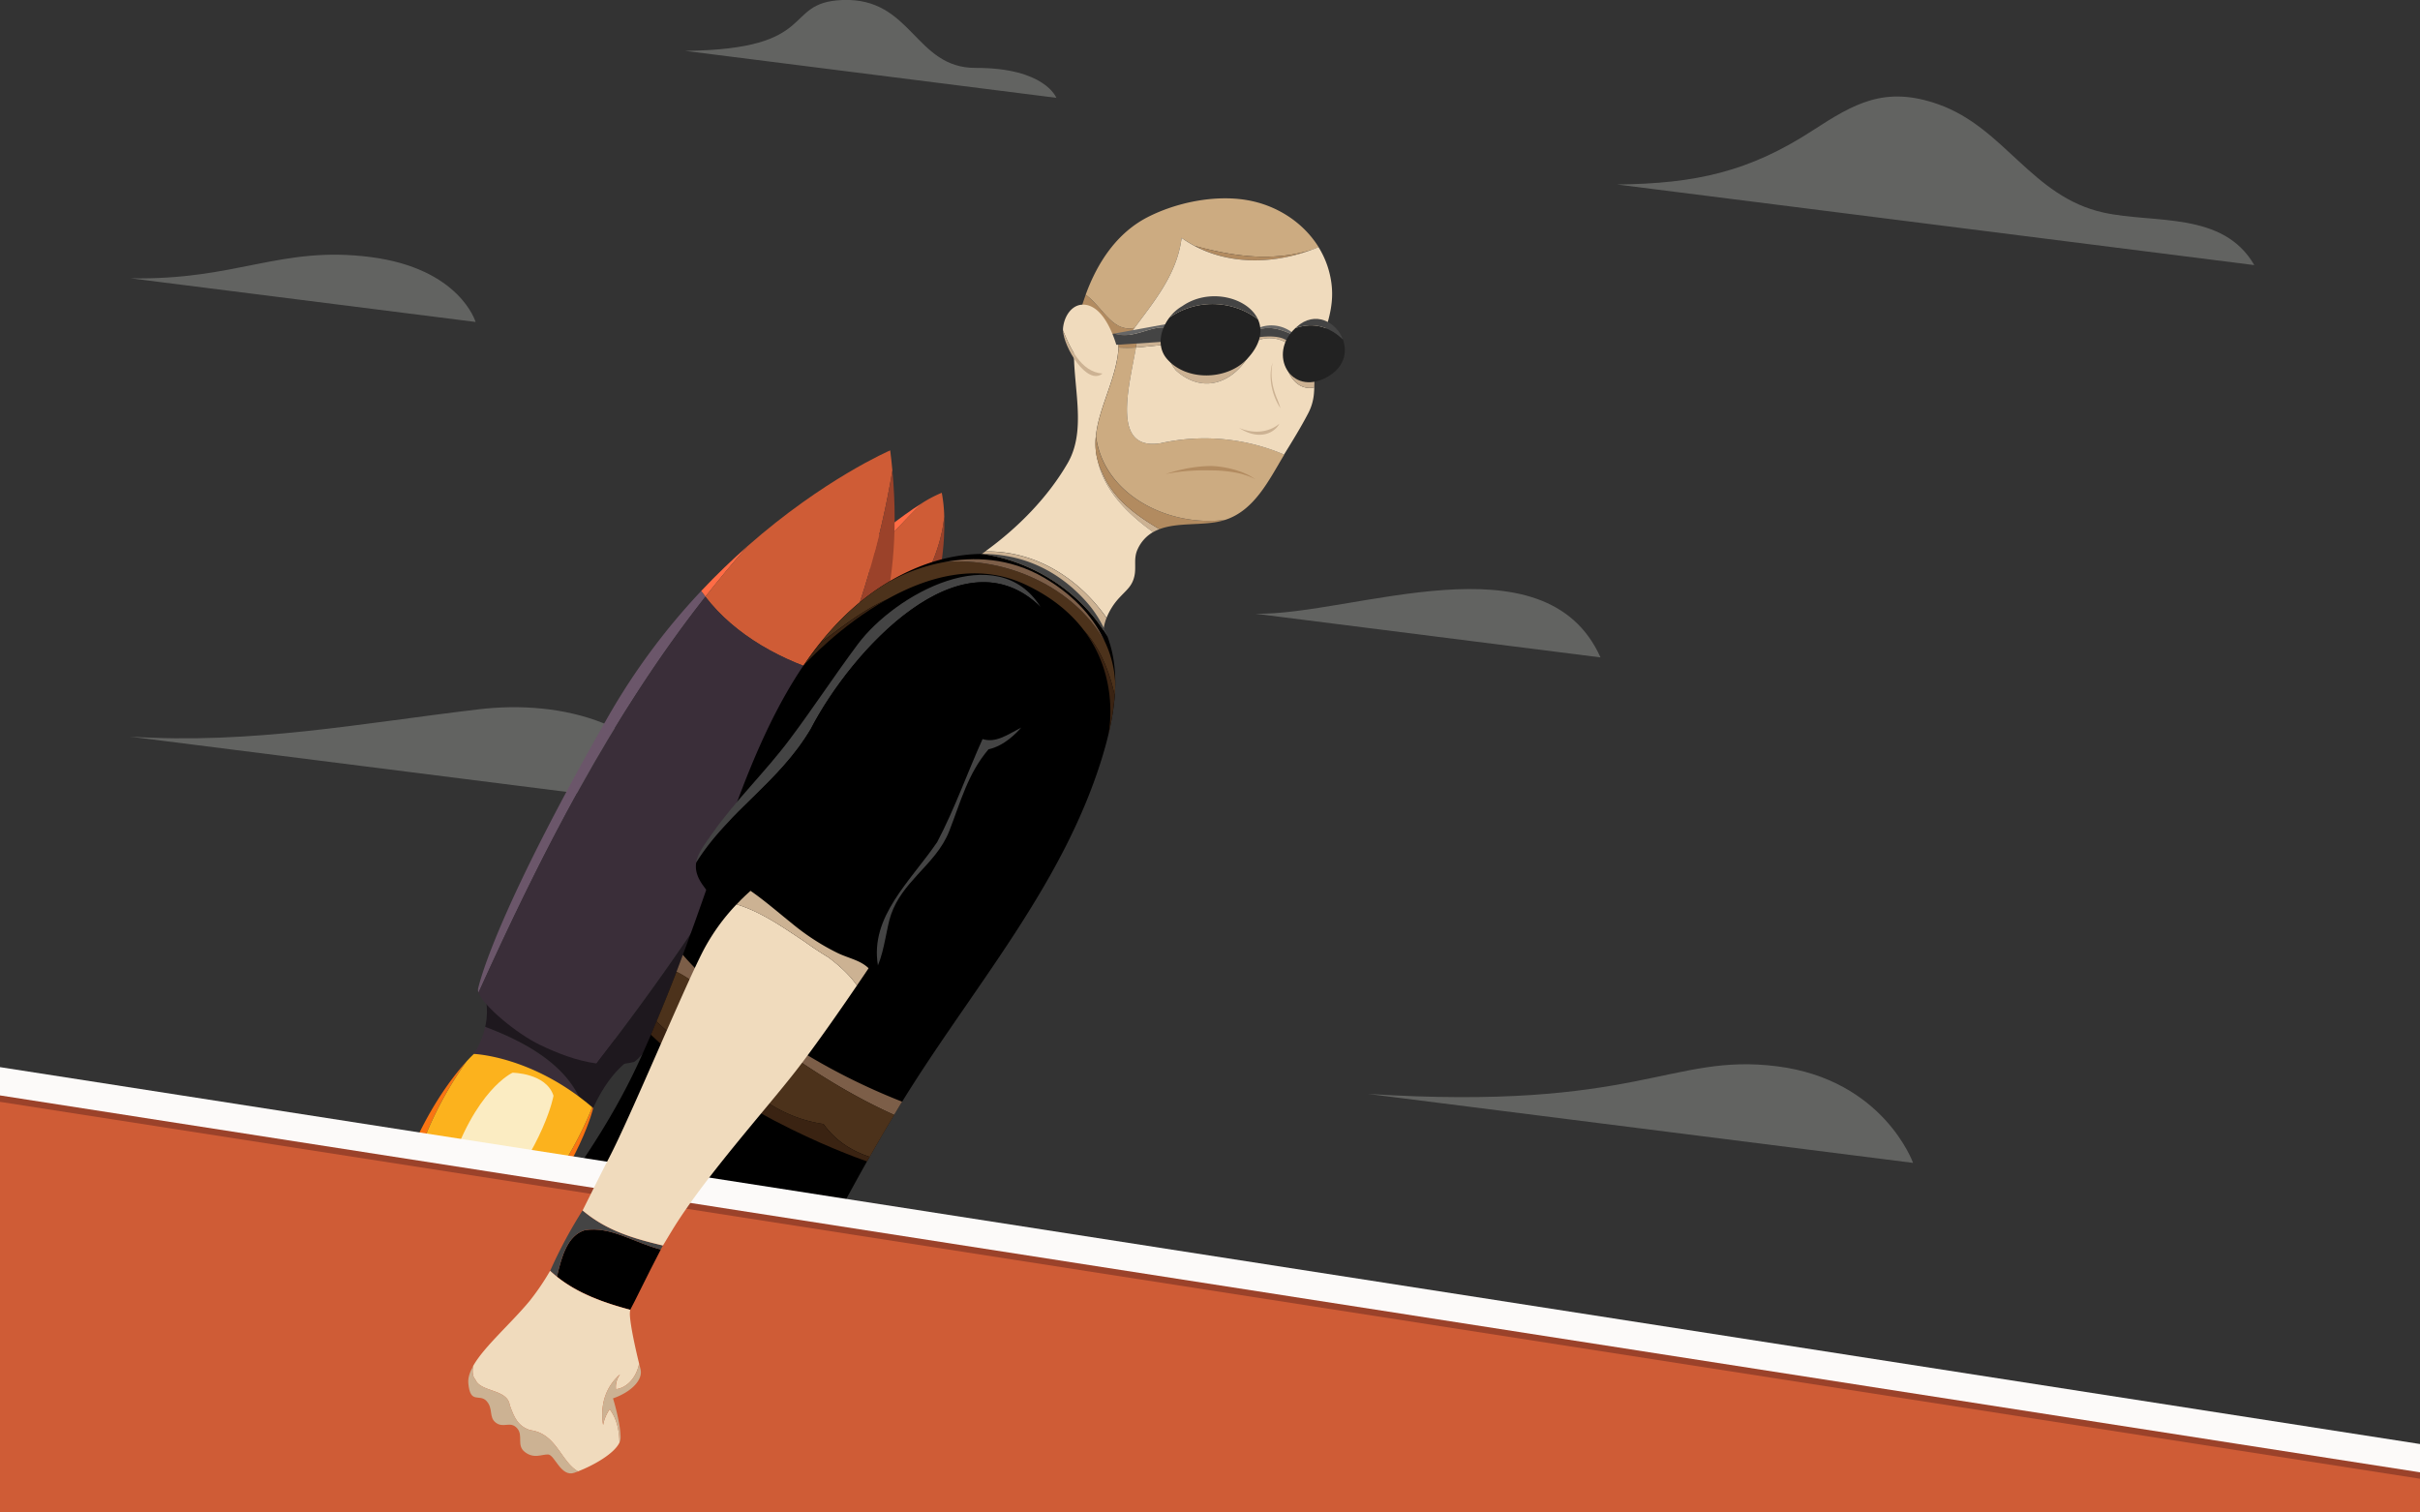 <svg id="Vector" xmlns="http://www.w3.org/2000/svg" width="1280" height="800" viewBox="0 0 1280 800">
  <rect x="0" y="0" width="1280" height="800" fill="#333333" stroke="none"/>
  <defs>
    <style>
      .cls-1 {
        fill: #f1f7ed;
        opacity: 0.25;
      }

      .cls-2 {
        fill: #ff6c45;
      }

      .cls-3 {
        fill: #3a2e39;
      }

      .cls-4 {
        fill: #1e181e;
      }

      .cls-5 {
        fill: #cf5c36;
      }

      .cls-6 {
        fill: #9b422a;
      }

      .cls-7 {
        fill: #6b566a;
      }

      .cls-8 {
        fill: #ccb293;
      }

      .cls-9 {
        fill: #f0dbbd;
      }

      .cls-10 {
        fill: #b28b60;
      }

      .cls-11 {
        fill: #ccab81;
      }

      .cls-12 {
        fill: #666;
      }

      .cls-13 {
        fill: #444;
      }

      .cls-14 {
        fill: #222;
      }

      .cls-15 {
        fill: #f97412;
      }

      .cls-16 {
        fill: #fcb21d;
      }

      .cls-17 {
        fill: #fbfef9;
        opacity: 0.75;
      }

      .cls-18 {
        fill: #7c5e48;
      }

      .cls-19 {
        fill: #fcfaf9;
      }

      .cls-20 {
        fill: #4c321b;
      }

      .cls-21 {
        fill: #3a2312;
      }
    </style>
  </defs>
  <title>title-card</title>
  <path class="cls-1" d="M855.29,97.58l337.07,42.64c-16.58-28.64-52.8-21.84-79.74-27.78-38-8.36-52.19-44.76-87.31-57.24-28.42-10.1-44.78-.31-66.57,13.83C925.2,90.78,897,97.14,855.29,97.58Z" transform="translate(0 0)"/>
  <path class="cls-1" d="M68.82,389.64l296.93,37.57c-18.93-44.88-68.61-57.32-112.8-52C190.17,382.64,133.33,393.77,68.82,389.64Z" transform="translate(0 0)"/>
  <path class="cls-1" d="M723.62,578.61l288.25,36.47s-15.66-44-72-51.09S866.78,587.76,723.62,578.61Z" transform="translate(0 0)"/>
  <path class="cls-1" d="M362.33,26.9,558.72,51.74S552.79,35.81,516,35.92C483.78,36,482.45-1.39,445.64,0,413.23,1.3,434.4,26.15,362.33,26.9Z" transform="translate(0 0)"/>
  <path class="cls-1" d="M664,324.62l182.55,23.1C817.19,282.51,715.19,325.62,664,324.62Z" transform="translate(0 0)"/>
  <path class="cls-1" d="M69,147.2l182.55,23.09s-8.29-28.35-55.81-34.36S125.35,148.3,69,147.2Z" transform="translate(0 0)"/>
  <path class="cls-2" d="M461.22,285.93l-.64,8.73c9-9.6,17.76-19.62,27.45-28.75C475.15,273.84,461.22,285.93,461.22,285.93Z" transform="translate(0 0)"/>
  <path class="cls-3" d="M256.6,543.13a41.92,41.92,0,0,1-6,14.33S280.36,584,308.52,586C301.76,564.75,279.75,551.79,256.6,543.13Z" transform="translate(0 0)"/>
  <path class="cls-4" d="M334.4,559.66c13.06-8-78-33.84-78-33.84a37.24,37.24,0,0,1,.25,17.31c23.15,8.66,45.16,21.62,51.92,42.84a45.68,45.68,0,0,0,5.23.08S321.34,567.67,334.4,559.66Z" transform="translate(0 0)"/>
  <path class="cls-5" d="M499.43,273.35a74.45,74.45,0,0,0-1.31-12.71A66.72,66.72,0,0,0,488,265.91c-9.69,9.13-18.42,19.15-27.45,28.75L456,356.9C472.91,330.75,496.29,304.65,499.43,273.35Z" transform="translate(0 0)"/>
  <path class="cls-6" d="M487.33,336.29c11-27.55,12.53-49.86,12.1-62.94-3.14,31.3-26.52,57.4-43.48,83.55l-.6,8.06Z" transform="translate(0 0)"/>
  <path class="cls-2" d="M370.86,312.6c.72,1,1.48,2,2.24,3q10.71-13.64,22.25-26.69C387.32,296,379.09,303.85,370.86,312.6Z" transform="translate(0 0)"/>
  <path class="cls-5" d="M440.46,357.3c14.43-35,25.37-71.11,31.55-108.46-.33-3.47-.69-7-1.16-10.62,0,0-35,15-75.5,50.69q-11.55,13-22.25,26.69C388.75,336,413.8,349.88,440.46,357.3Z" transform="translate(0 0)"/>
  <path class="cls-6" d="M455.36,356S478.71,320.81,472,248.84c-6.18,37.35-17.12,73.49-31.55,108.46,4.12,1.15,8.28,2.15,12.45,3Z" transform="translate(0 0)"/>
  <path class="cls-7" d="M373.1,315.6c-.76-1-1.52-2-2.24-3a350.46,350.46,0,0,0-49,66.09c-58,101.5-67.76,138.85-69,144.3a3.65,3.65,0,0,0,.27,2C286.12,452,323.08,379.26,373.1,315.6Z" transform="translate(0 0)"/>
  <path class="cls-3" d="M440.46,357.3c-26.66-7.42-51.71-21.29-67.36-41.7-50,63.66-87,136.44-120,209.42,2.51,6.88,19.84,21.57,32.58,27.69,8.83,4.24,19.09,8.33,29.82,9.79C364.46,499.09,410.13,430.79,440.46,357.3Z" transform="translate(0 0)"/>
  <path class="cls-4" d="M380.9,491.57c29-54.74,62.77-114.87,72-131.27-4.17-.85-8.33-1.85-12.45-3-30.33,73.49-76,141.79-124.95,205.2a53.78,53.78,0,0,0,19.87-.8S346.9,555.67,380.9,491.57Z" transform="translate(0 0)"/>
  <path class="cls-8" d="M609.9,281.47a24,24,0,0,1,3.36-1.58c-12.75-7.56-24.33-15.94-30.16-29.81a32.88,32.88,0,0,1-2.39-6.05C584.29,259.59,596.19,271.58,609.9,281.47Z" transform="translate(0 0)"/>
  <path class="cls-9" d="M601.76,290.44a19.77,19.77,0,0,1,8.14-9c-13.71-9.89-25.61-21.88-29.19-37.44-6.21-21.61,12.31-42.35,10.89-65.17-8.9-1.89-14.65-7.94-20.08-14.61-.86,3-1.61,6-2.26,9-5,23.21,7.49,51-4.54,71.74-10.47,18.1-26.31,34.22-43.63,46.71,26.7-.53,49.65,14.37,64.2,35.13a34.21,34.21,0,0,1,7.1-11c3.53-3.81,6.49-5.86,7.63-11.12C601.11,299.75,599.42,295.36,601.76,290.44Z" transform="translate(0 0)"/>
  <path class="cls-8" d="M521.09,291.74c-4.57,3.3-9.24,6.36-14,9.12l76.26,40.06a32.25,32.25,0,0,1,1.89-14.05C570.74,306.11,547.79,291.21,521.09,291.74Z" transform="translate(0 0)"/>
  <path class="cls-10" d="M601.52,179.47c.11-.71.21-1.43.29-2.09-1.82-.22-3.34.7-5.11.66q1.68-2.32,3.39-4.61c-11.67,2.57-16.66-10.79-25.85-17.53-1,2.76-1.92,5.55-2.72,8.35C577,170.92,582.7,177,591.6,178.86c0,.47,0,.94,0,1.41C594.78,178.77,598.09,179.46,601.52,179.47Z" transform="translate(0 0)"/>
  <path class="cls-11" d="M659.44,105.82c-17-2.87-37.14,1.23-52.36,9-16.34,8.37-26.63,24-32.84,41.06,9.19,6.74,14.18,20.1,25.85,17.53,11.19-15.06,22.5-28.81,24.89-47.6a61.41,61.41,0,0,0,7,4.27c20.75,5.61,41.07,8.49,62,2,1.17-.43,2.34-.88,3.48-1.36C689.32,117.6,675.25,108.48,659.44,105.82Z" transform="translate(0 0)"/>
  <path class="cls-10" d="M579.63,230.68a33.69,33.69,0,0,0,3.47,19.4c5.83,13.87,17.41,22.25,30.16,29.81,9.76-3.68,22.49-1.81,32.42-4.23.76-.18,1.49-.42,2.21-.66C617.63,278.82,583.58,261.53,579.63,230.68Z" transform="translate(0 0)"/>
  <path class="cls-10" d="M601.33,180.72a13.87,13.87,0,0,1-1.56-.2,13.87,13.87,0,0,0,1.56.2c.07-.42.13-.84.19-1.25-3.43,0-6.74-.7-9.88.8,0,1.18,0,2.36-.06,3.54a66.41,66.41,0,0,0,9.25,0v-.07C601,182.69,601.18,181.7,601.33,180.72Z" transform="translate(0 0)"/>
  <path class="cls-11" d="M613.88,234.44c-26.14,4.12-16.87-29.1-13-50.63a66.41,66.41,0,0,1-9.25,0c0,.17,0,.35,0,.53-1.08,16-10.43,31.12-11.94,46.34,4,30.85,38,48.14,68.26,44.32,15.57-5,23.22-21.06,31.34-34.55A107.2,107.2,0,0,0,613.88,234.44Z" transform="translate(0 0)"/>
  <path class="cls-10" d="M632,130.1c18.83,10,41.75,9.52,62,2C673,138.59,652.7,135.71,632,130.1Z" transform="translate(0 0)"/>
  <path class="cls-8" d="M622,195.93c15,13.38,31.46,5.8,39.6-9.76-14.75-5.2-30.5-3.22-45-3A24.62,24.62,0,0,0,622,195.93Z" transform="translate(0 0)"/>
  <path class="cls-8" d="M666.44,174.82c.54,1.67-.85,3.4-1.29,5.26a17.44,17.44,0,0,1,15.74,1.53,9.9,9.9,0,0,1,2.43-2.77C678,175.94,672.59,173.92,666.44,174.82Z" transform="translate(0 0)"/>
  <path class="cls-9" d="M691.84,218.79a27.22,27.22,0,0,0,3.13-10.6c.1-1.08.15-2.18.19-3.29-8.32,2-14.64-6.11-15.08-14.61a33.9,33.9,0,0,1,15.79,3.42c.08-.48.15-1,.23-1.44,2.39-13.51,9.62-25.38,8.35-40.34a47.84,47.84,0,0,0-7.05-21.24c-23.55,9.93-51.48,10.14-72.42-4.86-2.63,20.7-16.09,35.27-28.28,52.21,1.77,0,3.29-.88,5.11-.66-.12,1.06-.28,2.18-.47,3.34,5,.51,10.17-1.24,15.2-1.07a9.35,9.35,0,0,0-.61,2.76c-5.15.41-10.17,1.07-15.1,1.4-3.82,21.53-13.09,54.75,13,50.63a107.2,107.2,0,0,1,65.35,6l.51-.84C683.9,232.77,688.13,225.89,691.84,218.79ZM622,195.93a24.62,24.62,0,0,1-5.36-12.73c14.46-.25,30.21-2.23,45,3C653.46,201.73,637,209.31,622,195.93Zm58.89-14.32a17.44,17.44,0,0,0-15.74-1.53c.44-1.86,1.83-3.59,1.29-5.26,6.15-.9,11.58,1.12,16.88,4A9.9,9.9,0,0,0,680.89,181.61Z" transform="translate(0 0)"/>
  <path class="cls-8" d="M616.54,179.65c-5-.17-10.19,1.58-15.2,1.07-.15,1-.33,2-.51,3.09,4.93-.33,9.95-1,15.1-1.4A9.35,9.35,0,0,1,616.54,179.65Z" transform="translate(0 0)"/>
  <path class="cls-8" d="M695.16,204.9c.08-2.54.08-5.2.35-8.33.09-1,.22-1.92.36-2.86a33.9,33.9,0,0,0-15.79-3.42C680.52,198.79,686.84,206.89,695.16,204.9Z" transform="translate(0 0)"/>
  <path class="cls-12" d="M684,177.18l-.85-1.55a18,18,0,0,0-16.54-2.54l-4.1,3,.12.06C669,171.38,677.22,173.87,684,177.18Z" transform="translate(0 0)"/>
  <path class="cls-8" d="M677.25,215.89a40.81,40.81,0,0,0-1.78-5c-3.12-7.47-3.43-13.77-2.34-19.14C670.67,199,672.58,208.86,677.25,215.89Z" transform="translate(0 0)"/>
  <path class="cls-8" d="M655.34,226.31c9.81,6.28,16.8,3.31,20-.24a9,9,0,0,0,1.34-1.95C670.9,229,662.58,229.46,655.34,226.31Z" transform="translate(0 0)"/>
  <path class="cls-13" d="M662.6,176.11l3.72,2.18c12.42-1.46,15,2.5,15,2.5l3.74-1.61-1.11-2C677.22,173.87,669,171.38,662.6,176.11Z" transform="translate(0 0)"/>
  <path class="cls-13" d="M589.46,176.43l-1.07.19-2.55,3.07,4.61,2.7,23.44-1.54,6.14-5.51-2.4-2.4a9.82,9.82,0,0,0-1.57.29C607.75,172.68,599,179.56,589.46,176.43Z" transform="translate(0 0)"/>
  <path class="cls-12" d="M589.46,176.43c9.49,3.13,18.29-3.75,26.6-3.2a9.82,9.82,0,0,1,1.57-.29l-1.41-1.42Z" transform="translate(0 0)"/>
  <path class="cls-14" d="M665.34,168.87a39.86,39.86,0,0,0-46.8-.9c-4.95,6.49-6.75,15.49-1.36,21.8,10.32,12.06,31.76,11.3,42.18.36C667,182.14,668,174.7,665.34,168.87Z" transform="translate(0 0)"/>
  <path class="cls-13" d="M665.34,168.87c-5.37-11.62-25.8-16.82-39.93-7a22.59,22.59,0,0,0-6.87,6.09A39.86,39.86,0,0,1,665.34,168.87Z" transform="translate(0 0)"/>
  <path class="cls-14" d="M685.16,173.55c-15,13.75-2.39,36.38,16.59,26,9.39-5.12,11-13.32,8.55-20C703.71,173.12,695.06,170.06,685.16,173.55Z" transform="translate(0 0)"/>
  <path class="cls-13" d="M685.82,172.94c-.24.2-.44.41-.66.61,9.9-3.49,18.55-.43,25.14,6C706.88,170.35,695.54,164.05,685.82,172.94Z" transform="translate(0 0)"/>
  <path class="cls-13" d="M585.77,336.74a59.59,59.59,0,0,0-12-19.37C558.37,300.57,539.4,293,519.6,293,546.71,297,571.76,313.15,585.77,336.74Z" transform="translate(0 0)"/>
  <path class="cls-9" d="M589.25,178.82c-2.43-6.58-6.45-14.27-12.33-16.81a9.73,9.73,0,0,0-4.81-.85c-5.54.48-9.3,6.33-9.85,12.5a8.44,8.44,0,0,0,0,1.13c3.64,8.84,9.2,21.91,20.89,22.8a11,11,0,0,0,2.76-3.71l4.94-10.21C590.42,182.21,589.88,180.55,589.25,178.82Z" transform="translate(0 0)"/>
  <path class="cls-8" d="M562.25,174.79c.4,9,12.78,29.42,20.89,22.8C571.45,196.7,565.89,183.63,562.25,174.79Z" transform="translate(0 0)"/>
  <path class="cls-10" d="M640.7,246.48a72.28,72.28,0,0,0-14.51,1.63c-2.62.56-5,1.2-6.76,1.71s-2.82.92-2.82.92,1.12-.25,2.9-.56,4.22-.65,6.86-.92a122.7,122.7,0,0,1,14.29-.45,72.07,72.07,0,0,1,14.13,1.4,26.56,26.56,0,0,1,3.63,1,19.68,19.68,0,0,1,2.94,1.06l2.71,1.17-2.55-1.5a19.73,19.73,0,0,0-2.84-1.42,25.54,25.54,0,0,0-3.57-1.4A51.65,51.65,0,0,0,640.7,246.48Z" transform="translate(0 0)"/>
  <path class="cls-15" d="M223.43,604.87a191.75,191.75,0,0,1,23.38-43.5c-5.51,6-16.12,19.16-26.19,40.24Q222,603.25,223.43,604.87Z" transform="translate(0 0)"/>
  <path class="cls-15" d="M271.49,650.73l3.81,3c32.28-39.52,38.45-67.64,38.45-67.64l-.5-.41C303.5,610.07,288.64,631.49,271.49,650.73Z" transform="translate(0 0)"/>
  <path class="cls-16" d="M250.65,557.46s-1.44,1.29-3.84,3.91a191.75,191.75,0,0,0-23.38,43.5,351.73,351.73,0,0,0,48.06,45.86c17.15-19.24,32-40.66,41.76-65.09C281.49,558.52,250.65,557.46,250.65,557.46Z" transform="translate(0 0)"/>
  <path class="cls-17" d="M271.1,567.39s-20.18,9-33.8,52.57q10.42,10.71,21.77,20.51c29.42-35.49,33.69-60.91,33.69-60.91C288.89,567.54,271.1,567.39,271.1,567.39Z" transform="translate(0 0)"/>
  <path d="M519.6,293c-13,0-26.4,3.26-39.38,9.36-60,28.18-83.89,102.33-103.79,160-11.57,33.52-23.61,66.77-38.38,99-15.59,34-37.41,64.68-60.33,94.17a347.88,347.88,0,0,0,126.6,59.9c26-47.56,49.61-96.52,78.76-142.13,35.7-55.84,79.85-107.8,99.7-172.14,6.64-21.52,10.55-44.31,3-64.42C571.76,313.15,546.71,297,519.6,293Z" transform="translate(0 0)"/>
  <polygon class="cls-5" points="0 571.88 0 800 1280 800 1280 769.48 0 571.88"/>
  <path class="cls-18" d="M369,521.37c33.54,26,65.7,51.15,103.93,68.35,1.42-2.34,2.8-4.7,4.24-7v0c-77-30.23-116-77.69-116-77.69l0,0q-1.68,4.49-3.39,9A54.26,54.26,0,0,1,369,521.37Z" transform="translate(0 0)"/>
  <polyline class="cls-6" points="1280 782.15 1280 767.19 0 567.84 0 582.8 1280 782.15"/>
  <polyline class="cls-19" points="1280 778.75 1280 763.79 0 564.44 0 579.4 1280 778.75"/>
  <path class="cls-20" d="M473,589.72c-38.23-17.2-70.39-42.36-103.93-68.35a54.26,54.26,0,0,0-11.24-7.43q-5.08,13.26-10.6,26.36c12.06,11.41,26.14,21,41.14,27.12,11.65,14,28.28,24.39,47.19,27.1,6.2,8.53,14.28,14,24.46,17.38Q466.33,600.73,473,589.72Z" transform="translate(0 0)"/>
  <path class="cls-21" d="M435.51,594.52c-18.91-2.71-35.54-13.12-47.19-27.1-15-6.11-29.08-15.71-41.14-27.12-1,2.33-1.91,4.67-2.91,7v0c46.1,44.05,113.07,66.52,114.35,67,.45-.79.91-1.57,1.35-2.36C449.79,608.56,441.71,603.05,435.51,594.52Z" transform="translate(0 0)"/>
  <path class="cls-13" d="M428.87,385.52c21.39-41.28,79.73-105.44,121.56-64.41-22.9-36.54-76.88-6.93-96.72,19.64-12.27,16.44-23.5,33.63-35.81,50.05-13,17.42-29,32.64-41.46,50.46-4,5.69-7.45,10.19-8.23,15C385.11,429.13,412,414.12,428.87,385.52Z" transform="translate(0 0)"/>
  <path d="M495.73,445.4c9.28-17.65,15.9-36.64,24-54.49a11.84,11.84,0,0,1-1.22-.43,11.84,11.84,0,0,0,1.22.43c.82-1.81,1.66-3.62,2.51-5.41-.85,1.79-1.69,3.6-2.51,5.41,7,2.2,13.09-2.23,20.42-6.06.59-.69.92-1.12.92-1.12l13.21-55.23a52.13,52.13,0,0,0-3.82-7.39c-41.83-41-100.17,23.13-121.56,64.41-16.86,28.6-43.76,43.61-60.66,70.76-.6,3.64.32,7.48,3.7,12.17,10.29,14.29,24.82,26.05,39.19,36,9.94,6.88,27.74,20.72,40.92,17.93,6.23-1.32,9.9-5.93,12.34-11.73C460,484.89,481.58,466.15,495.73,445.4Z" transform="translate(0 0)"/>
  <path class="cls-13" d="M464.36,510.63c3.62-8.62,4.5-19.86,6.94-26.9,2.92-8.45,8.29-14.79,13.88-20.92,6.45-7.05,13.2-13.82,16.88-23.19,6.11-15.55,9.7-30.19,20.78-43.28,8.32-1.79,14.94-8.75,17.28-11.49-7.33,3.83-13.44,8.26-20.42,6.06-8.07,17.85-14.69,36.84-24,54.49C481.58,466.15,460,484.89,464.36,510.63Z" transform="translate(0 0)"/>
  <path d="M349.52,660.89c-14.06-3.55-26.6-12.46-40.24-10.18-8.95,2.77-12.12,13.37-14.7,24.57,11.28,9,25.07,13.84,38.76,17.51C335.42,689.14,341.9,675.46,349.52,660.89Z" transform="translate(0 0)"/>
  <path class="cls-13" d="M309.28,650.71c13.64-2.28,26.18,6.63,40.24,10.18.36-.7.73-1.4,1.1-2.1-15.4-3.65-29.8-7.81-42.5-18.56A250,250,0,0,0,291,672.16c1.17,1.1,2.39,2.13,3.62,3.12C297.16,664.08,300.33,653.48,309.28,650.71Z" transform="translate(0 0)"/>
  <path class="cls-9" d="M420.56,566.92c10.92-14,24.84-34.12,32.71-45.68-4.06-5.84-9.37-10.51-15.07-14.86-4.4-2.64-8.64-5.47-12.78-8.45-11.34-7.51-22.74-15.65-35.83-19.6a108.72,108.72,0,0,0-17.79,24.82c-11,21.58-38.23,87.36-49.64,109.26-4.08,7.82-8.91,17.67-14,27.82,12.7,10.75,27.1,14.91,42.5,18.56,1.48-2.46,3.05-5.07,4.75-7.87C371.73,624,404.44,587.57,420.56,566.92Z" transform="translate(0 0)"/>
  <path class="cls-9" d="M280.1,688.15c-10,12.05-24,24.1-29.76,34.21-.79,3.35-.08,6.29,1,7.13,2.49,7,17,5,18.26,13.69,2.49,7.05,4.56,11.2,10.79,13.27,13.89,1.73,16.16,16.54,25.29,21.81,8.2-3.14,19.35-9.43,22-15.31-.21-6.49-1.31-12.3-5.19-17.56a20.76,20.76,0,0,0-3.47,8.32,32.21,32.21,0,0,1,.19-12,27.3,27.3,0,0,1,2.5-6.93,26.91,26.91,0,0,1,6.31-7.87,11,11,0,0,0-2.22,7.91c6.39-.94,10.91-6.71,12.26-13.5-1.8-7.24-4.72-20.3-4.91-26.11a12.88,12.88,0,0,1,.19-2.4c-15.19-4.07-30.51-9.53-42.38-20.63A129.33,129.33,0,0,1,280.1,688.15Z" transform="translate(0 0)"/>
  <path class="cls-8" d="M280.43,756.45c-6.23-2.07-8.3-6.22-10.79-13.27-1.25-8.71-15.77-6.64-18.26-13.69-1.12-.84-1.83-3.78-1-7.13-1.89,3.3-2.93,6.39-2.68,9.21,1,11.46,5.9,5.39,9.64,9.48s1,8.56,5,11.52,7.62-1.09,11.15,2.85-.55,9.1,4.22,12.68,8.63,1.17,12.15,1.21,6.78,12.13,13.86,9.7c.65-.22,1.34-.48,2.06-.75C296.59,773,294.32,758.18,280.43,756.45Z" transform="translate(0 0)"/>
  <path class="cls-8" d="M328.24,760.54c0-8.09-4-20.9-4-20.9.75-.25,1.48-.54,2.2-.83,8-3.34,13.79-9.21,12.31-14.78-.2-.77-.44-1.69-.7-2.73-1.35,6.79-5.87,12.56-12.26,13.5a11,11,0,0,1,2.22-7.91,26.91,26.91,0,0,0-6.31,7.87,27.3,27.3,0,0,0-2.5,6.93,32.21,32.21,0,0,0-.19,12,20.76,20.76,0,0,1,3.47-8.32c3.88,5.26,5,11.07,5.19,17.56A6,6,0,0,0,328.24,760.54Z" transform="translate(0 0)"/>
  <path class="cls-8" d="M457,515.73l2.42-3.6s3.18-8.64-19-24.92S400.75,468,400.75,468s-2.64,2-6.52,5.69c-1.41,1.33-3,2.9-4.64,4.66,13.09,3.95,24.49,12.09,35.82,19.6,4.16,3,8.42,5.84,12.83,8.48,5.69,4.35,11,9,15,14.83C454.74,519.09,456,517.19,457,515.73Z" transform="translate(0 0)"/>
  <path d="M368.06,458.86c21.28,3.57,34.6,16.56,50.73,29.5a122,122,0,0,0,24.48,15.83c6.94,3.28,14.5,4.13,18.65,11.1,0,0,2.89-6.09-2.59-16.52s-42.21-37.31-52.21-42.54S378.44,453,368.06,458.86Z" transform="translate(0 0)"/>
  <path class="cls-20" d="M589.61,367.92q.25-3.39.26-6.75a57.34,57.34,0,0,0-5.57-21.95c-16.28-28.77-52.08-44.69-84.69-41.94a96.6,96.6,0,0,0-28.77,10.14l-.13,0c-14.38,8.46-26.5,19.72-36.91,32.71,11.58-8.63,22.51-17.32,35.36-23.13,21.44-12,48-19.72,73.36-7.73,14.32,6.77,24.14,15.29,30.87,24.22C582.12,343.14,586.9,355.41,589.61,367.92Z" transform="translate(0 0)"/>
  <path class="cls-21" d="M573.39,333.51c19.36,25.69,12.93,54.79,12.79,55.4a130.23,130.23,0,0,0,3.43-21C586.9,355.41,582.12,343.14,573.39,333.51Z" transform="translate(0 0)"/>
  <path class="cls-21" d="M425,352.08c1.38-1.53,19.35-21.17,44.16-35.06-12.85,5.81-23.78,14.5-35.36,23.13Q429.18,345.91,425,352.08Z" transform="translate(0 0)"/>
  <path class="cls-18" d="M584.3,339.22c-5-10.71-14.35-23.29-32.07-33.65-18.51-10.84-37.59-11.08-52.62-8.29C532.22,294.53,568,310.45,584.3,339.22Z" transform="translate(0 0)"/>
</svg>
